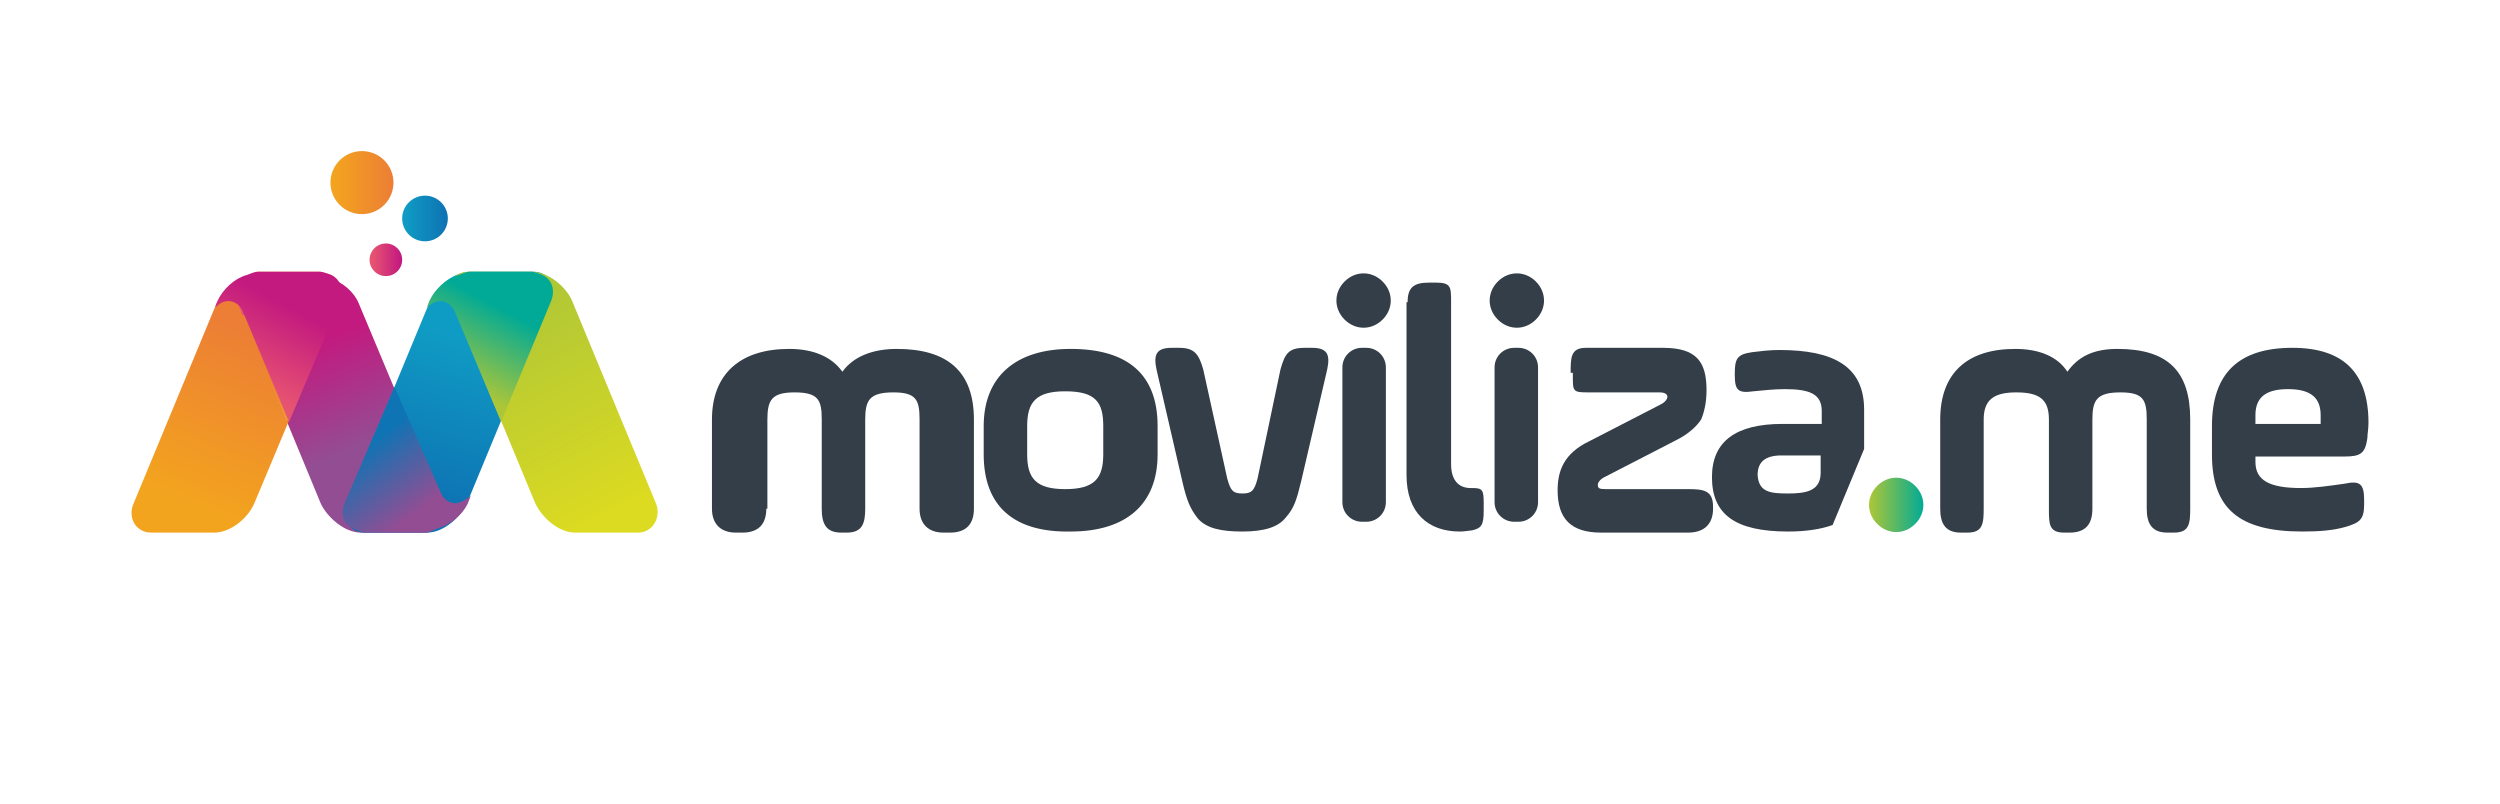 <?xml version="1.0" encoding="utf-8"?>
<!-- Generator: Adobe Illustrator 19.2.1, SVG Export Plug-In . SVG Version: 6.00 Build 0)  -->
<svg version="1.1" id="Layer_1" xmlns="http://www.w3.org/2000/svg" xmlns:xlink="http://www.w3.org/1999/xlink" x="0px" y="0px"
	 viewBox="0 0 230 74" style="enable-background:new 0 0 230 74;" xml:space="preserve">
<style type="text/css">
	.st0{fill:url(#SVGID_1_);}
	.st1{fill:url(#SVGID_2_);}
	.st2{fill:url(#SVGID_3_);}
	.st3{fill:url(#SVGID_4_);}
	.st4{fill:url(#SVGID_5_);}
	.st5{fill:url(#SVGID_6_);}
	.st6{fill:url(#SVGID_7_);}
	.st7{fill:url(#SVGID_8_);}
	.st8{fill:url(#SVGID_9_);}
	.st9{fill:url(#SVGID_10_);}
	.st10{fill:url(#SVGID_11_);}
	.st11{fill:url(#SVGID_12_);}
	.st12{fill:url(#SVGID_13_);}
	.st13{fill:url(#SVGID_14_);}
	.st14{fill:#333E48;}
	.st15{fill:url(#SVGID_15_);}
	.st16{fill:url(#SVGID_16_);}
	.st17{fill:url(#SVGID_17_);}
	.st18{fill:url(#SVGID_18_);}
</style>
<g>
	<linearGradient id="SVGID_1_" gradientUnits="userSpaceOnUse" x1="19.754" y1="44.396" x2="24.956" y2="34.648">
		<stop  offset="0" style="stop-color:#F3A41E"/>
		<stop  offset="1" style="stop-color:#EC7E35"/>
	</linearGradient>
	<path class="st0" d="M29.5,25.4h-0.1c0.3,0,0.7,0.1,1,0.2C30.1,25.4,29.8,25.4,29.5,25.4z"/>
	<linearGradient id="SVGID_2_" gradientUnits="userSpaceOnUse" x1="25.675" y1="29.335" x2="34.057" y2="45.956">
		<stop  offset="0" style="stop-color:#E75471"/>
		<stop  offset="1" style="stop-color:#C31A7F"/>
	</linearGradient>
	<polygon class="st1" points="23.7,25.4 23.7,25.4 23.7,25.4 	"/>
	<linearGradient id="SVGID_3_" gradientUnits="userSpaceOnUse" x1="28.999" y1="31.588" x2="33.013" y2="41.163">
		<stop  offset="0" style="stop-color:#C31A7F"/>
		<stop  offset="1" style="stop-color:#934D93"/>
	</linearGradient>
	<path class="st2" d="M40.7,46.3L33,27.9c-0.4-1-1.5-2-2.7-2.3c0.9,0.3,1.2,1.2,0.7,2.3l-4.6,10.9l3.1,7.5c0.6,1.3,2.2,2.7,3.7,2.7
		h5.8C40.6,49,41.3,47.7,40.7,46.3z"/>
	<linearGradient id="SVGID_4_" gradientUnits="userSpaceOnUse" x1="18.631" y1="44.078" x2="23.93" y2="34.148">
		<stop  offset="0" style="stop-color:#F3A41E"/>
		<stop  offset="1" style="stop-color:#EC7E35"/>
	</linearGradient>
	<path class="st3" d="M30.4,25.3c-0.3-0.1-0.7-0.3-1-0.3h-5.7c0,0,0,0,0,0L23,29h-0.7l4.2,9.9l4.6-11.1
		C31.6,26.7,31.2,25.7,30.4,25.3z"/>
	<linearGradient id="SVGID_5_" gradientUnits="userSpaceOnUse" x1="17.767" y1="46.479" x2="24.321" y2="30.901">
		<stop  offset="0" style="stop-color:#F3A41E"/>
		<stop  offset="1" style="stop-color:#EC7E35"/>
	</linearGradient>
	<path class="st4" d="M22.3,28.7l-0.4-0.9c-0.4-1-0.1-1.9,0.8-2.3c-1.1,0.3-2.2,1.2-2.7,2.3l-0.2,0.4l-7.5,18.1
		c-0.6,1.3,0.2,2.7,1.6,2.7h5.8c1.5,0,3.1-1.3,3.7-2.7l3.1-7.4L22.3,28.7z"/>
	<linearGradient id="SVGID_6_" gradientUnits="userSpaceOnUse" x1="25.211" y1="29.483" x2="33.449" y2="45.819">
		<stop  offset="0" style="stop-color:#E75471"/>
		<stop  offset="1" style="stop-color:#C31A7F"/>
	</linearGradient>
	<path class="st5" d="M22.7,25.5c0.3-0.1,0.7-0.2,1-0.2h0h-0.1C23.2,25.4,22.9,25.4,22.7,25.5z"/>
	<linearGradient id="SVGID_7_" gradientUnits="userSpaceOnUse" x1="21.765" y1="28.079" x2="22.76" y2="26.215">
		<stop  offset="0" style="stop-color:#E75471"/>
		<stop  offset="1" style="stop-color:#C31A7F"/>
	</linearGradient>
	<path class="st6" d="M22.7,25.5c0.3-0.1,0.7-0.2,1-0.2h0h-0.1C23.2,25.4,22.9,25.4,22.7,25.5z"/>
	<linearGradient id="SVGID_8_" gradientUnits="userSpaceOnUse" x1="14.58" y1="42.424" x2="19.945" y2="32.372">
		<stop  offset="0" style="stop-color:#F3A41E"/>
		<stop  offset="1" style="stop-color:#EC7E35"/>
	</linearGradient>
	<path class="st7" d="M21.9,27.9l0.4,1.1H23l0.7-3.5c-0.3,0-0.7,0.1-1,0.2C21.8,26,21.5,26.9,21.9,27.9z"/>
	<linearGradient id="SVGID_9_" gradientUnits="userSpaceOnUse" x1="24.471" y1="30.198" x2="33.034" y2="47.178">
		<stop  offset="0" style="stop-color:#E75471"/>
		<stop  offset="1" style="stop-color:#C31A7F"/>
	</linearGradient>
	<path class="st8" d="M21.9,27.9l0.4,1.1H23l0.7-3.5c-0.3,0-0.7,0.1-1,0.2C21.8,26,21.5,26.9,21.9,27.9z"/>
	<linearGradient id="SVGID_10_" gradientUnits="userSpaceOnUse" x1="43.019" y1="30.945" x2="38.827" y2="45.575">
		<stop  offset="0" style="stop-color:#0F9CC4"/>
		<stop  offset="1" style="stop-color:#0E74B4"/>
	</linearGradient>
	<path class="st9" d="M50.7,27.6c0.6-1.3-0.2-2.6-1.6-2.6h-5.8c-1.5,0-3.1,1.3-3.7,2.6l-7.7,18.6c-0.6,1.3,0.2,2.8,1.6,2.8h5.8
		c1.5,0,3.1-1.4,3.7-2.8L50.7,27.6z"/>
	<linearGradient id="SVGID_11_" gradientUnits="userSpaceOnUse" x1="56.083" y1="47.27" x2="46.002" y2="27.172">
		<stop  offset="0" style="stop-color:#DCDA21"/>
		<stop  offset="1" style="stop-color:#ADC637"/>
	</linearGradient>
	<path class="st10" d="M41.5,27.6c-0.6-1.3,0.2-2.6,1.6-2.6h5.8c1.5,0,3.1,1.3,3.7,2.6l7.7,18.6c0.6,1.3-0.2,2.8-1.6,2.8h-5.8
		c-1.5,0-3.1-1.4-3.7-2.8L41.5,27.6z"/>
	<linearGradient id="SVGID_12_" gradientUnits="userSpaceOnUse" x1="22.251" y1="35.132" x2="26.035" y2="28.039">
		<stop  offset="0" style="stop-color:#E75471"/>
		<stop  offset="1" style="stop-color:#C31A7F"/>
	</linearGradient>
	<path class="st11" d="M30.5,25.3c-0.3-0.1-0.8-0.3-1.1-0.3h-5.7c0,0,0,0,0,0c-0.3,0-0.7,0.2-1,0.3c-1.1,0.3-2.2,1.3-2.7,2.4
		l-0.2,0.5l0.1,0c0.3-0.3,0.7-0.5,1.1-0.5c0.7,0,1.2,0.5,1.4,1.1l4.2,10l4.7-11.1C31.7,26.7,31.3,25.7,30.5,25.3z"/>
	<linearGradient id="SVGID_13_" gradientUnits="userSpaceOnUse" x1="41.827" y1="35.136" x2="45.596" y2="28.073">
		<stop  offset="0" style="stop-color:#ADC637"/>
		<stop  offset="1" style="stop-color:#00AA96"/>
	</linearGradient>
	<path class="st12" d="M49.9,25.3c-0.3-0.1-0.7-0.3-1-0.3h-5.7c0,0,0,0,0,0c-0.3,0-0.7,0.2-1,0.3c-1.1,0.3-2.2,1.3-2.7,2.4l-0.2,0.5
		l0.1,0c0.3-0.3,0.7-0.5,1.1-0.5c0.7,0,1.2,0.5,1.4,1.1l4.2,10l4.6-11.1C51.1,26.7,50.8,25.7,49.9,25.3z"/>
	<linearGradient id="SVGID_14_" gradientUnits="userSpaceOnUse" x1="33.517" y1="41.14" x2="38.18" y2="47.314">
		<stop  offset="0" style="stop-color:#0E74B4"/>
		<stop  offset="1" style="stop-color:#934D93"/>
	</linearGradient>
	<path class="st13" d="M32.5,48.6c0.3,0.1,0.7,0.4,1,0.4h5.7c0,0,0,0,0,0c0.3,0,0.8-0.3,1.1-0.4c1.1-0.3,2.2-1.2,2.7-2.2l0.2-0.5
		l0.1-0.3c-0.3,0.3-1,0.7-1.4,0.7c-0.7,0-1.2-0.5-1.4-1.1l-4.2-9.6l-4.6,10.7C31.3,47.3,31.6,48.3,32.5,48.6z"/>
	<path class="st14" d="M70.5,46.8c0,1.4-0.7,2.2-2.2,2.2h-0.6c-1.4,0-2.2-0.8-2.2-2.2v-8.2c0-4.2,2.6-6.5,7.1-6.5
		c2.2,0,3.9,0.7,4.9,2.1c1-1.4,2.8-2.1,5-2.1c4.7,0,7.1,2.1,7.1,6.5v8.2c0,1.4-0.7,2.2-2.2,2.2h-0.6c-1.4,0-2.2-0.8-2.2-2.2v-8.2
		c0-1.8-0.3-2.5-2.4-2.5c-2.2,0-2.6,0.7-2.6,2.5v8.2c0,1.4-0.3,2.2-1.7,2.2h-0.5c-1.4,0-1.8-0.8-1.8-2.2v-8.2c0-1.8-0.3-2.5-2.5-2.5
		c-2.1,0-2.5,0.7-2.5,2.5V46.8z"/>
	<path class="st14" d="M90.5,41.8v-2.6c0-4.6,3-7.1,8-7.1c5.2,0,8,2.3,8,7.1v2.6c0,4.6-2.9,7.1-8,7.1C93.3,49,90.5,46.6,90.5,41.8z
		 M101.5,39.2c0-2.2-0.7-3.2-3.5-3.2c-2.7,0-3.5,1-3.5,3.2v2.6c0,2.2,0.8,3.2,3.5,3.2c2.7,0,3.5-1,3.5-3.2V39.2z"/>
	<path class="st14" d="M112.9,44c0.3,1.1,0.5,1.4,1.4,1.4c0.8,0,1.1-0.2,1.4-1.4l2.1-10c0.4-1.4,0.7-2,2.2-2h0.7
		c1.4,0,1.7,0.6,1.4,2l-2.4,10.3c-0.4,1.6-0.6,2.4-1.4,3.3c-0.7,0.9-2,1.3-4,1.3c-2,0-3.3-0.3-4.1-1.2c-0.7-0.9-1-1.6-1.4-3.3
		L106.4,34c-0.3-1.4,0-2,1.4-2h0.7c1.4,0,1.8,0.6,2.2,2L112.9,44z"/>
	<path class="st14" d="M123.7,25.9c1-1,2.5-1,3.5,0c1,1,1,2.5,0,3.5c-1,1-2.5,1-3.5,0C122.7,28.4,122.7,26.9,123.7,25.9z
		 M127.5,46.2c0,1-0.8,1.8-1.8,1.8h-0.4c-1,0-1.8-0.8-1.8-1.8V33.8c0-1,0.8-1.8,1.8-1.8h0.4c1,0,1.8,0.8,1.8,1.8V46.2z"/>
	<path class="st14" d="M129.5,27.8c0-1.4,0.6-1.8,2-1.8h0.6c1.4,0,1.4,0.4,1.4,1.8v14.9c0,1.6,0.8,2.2,1.8,2.2h0.2
		c0.9,0,1,0.2,1,1.4V47c0,1.3-0.2,1.6-1.1,1.8c-0.2,0-0.6,0.1-1.1,0.1c-2.9,0-4.9-1.7-4.9-5.2V27.8z"/>
	<path class="st14" d="M137.8,25.9c1-1,2.5-1,3.5,0c1,1,1,2.5,0,3.5c-1,1-2.5,1-3.5,0C136.8,28.4,136.8,26.9,137.8,25.9z
		 M141.5,46.2c0,1-0.8,1.8-1.8,1.8h-0.4c-1,0-1.8-0.8-1.8-1.8V33.8c0-1,0.8-1.8,1.8-1.8h0.4c1,0,1.8,0.8,1.8,1.8V46.2z"/>
	<path class="st14" d="M144.5,34.3c0-1.4,0-2.3,1.4-2.3h7.1c3.1,0,4,1.3,4,3.9c0,1.1-0.2,2-0.5,2.7c-0.4,0.6-1.1,1.3-2.3,1.9
		l-6.6,3.4c-0.4,0.2-0.6,0.5-0.6,0.7c0,0.3,0.1,0.4,0.7,0.4h7.6c1.4,0,2.3,0.1,2.3,1.6v0.2c0,1.4-0.8,2.2-2.3,2.2h-8
		c-2.8,0-4-1.3-4-3.9c0-1.8,0.6-3.4,2.9-4.5l6.6-3.4c0.4-0.2,0.6-0.5,0.6-0.7c0-0.2-0.2-0.4-0.7-0.4h-6.6c-1.4,0-1.4-0.1-1.4-1.5
		V34.3z"/>
	<path class="st14" d="M217.8,40.3c-0.2,1.4-0.6,1.7-2.1,1.7h-8.2v0.5c0,1.7,1.3,2.4,4.2,2.4c1.2,0,2.6-0.2,4-0.4
		c1.4-0.3,1.8,0,1.8,1.5v0.4c0,1.4-0.4,1.7-1.8,2.1c-1.1,0.3-2.3,0.4-3.9,0.4c-5.8,0-8.3-2.1-8.3-7.1v-2.6c0-4.8,2.4-7.2,7.4-7.2
		c4.7,0,7,2.3,7,6.9C217.9,39.5,217.8,39.9,217.8,40.3z M207.5,39h6v-0.8c0-1.6-0.9-2.4-3-2.4c-2.1,0-3,0.8-3,2.4V39z"/>
	<path class="st14" d="M171.5,41.3v-3.6c0-4-2.8-5.5-7.8-5.5c-0.9,0-1.7,0.1-2.5,0.2c-1.4,0.2-1.6,0.6-1.6,2v0.1
		c0,1.4,0.3,1.7,1.7,1.5c1-0.1,2-0.2,2.9-0.2c2.2,0,3.4,0.4,3.4,2V39H164c-4.3,0-6.5,1.6-6.5,4.9c0,3.4,2.1,5,7,5
		c1.6,0,3-0.2,4.1-0.6L171.5,41.3z M167.5,43.5c0,1.7-1.4,1.9-3,1.9c-1.6,0-2.7-0.1-2.8-1.7c0-1.2,0.7-1.8,2.2-1.8h3.6V43.5z"/>
	<linearGradient id="SVGID_15_" gradientUnits="userSpaceOnUse" x1="171.968" y1="46.472" x2="177.006" y2="46.472">
		<stop  offset="0" style="stop-color:#ADC637"/>
		<stop  offset="1" style="stop-color:#00AA96"/>
	</linearGradient>
	<path class="st15" d="M172.7,44.7c1-1,2.5-1,3.5,0c1,1,1,2.5,0,3.5c-1,1-2.5,1-3.5,0C171.7,47.2,171.7,45.7,172.7,44.7z"/>
	<path class="st14" d="M182.5,46.8c0,1.4-0.1,2.2-1.5,2.2h-0.6c-1.4,0-1.9-0.8-1.9-2.2v-8.2c0-4.2,2.4-6.5,6.9-6.5
		c2.2,0,3.9,0.7,4.8,2.1c1-1.4,2.4-2.1,4.6-2.1c4.7,0,6.7,2.1,6.7,6.5v8.2c0,1.4-0.1,2.2-1.5,2.2h-0.6c-1.4,0-1.9-0.8-1.9-2.2v-8.2
		c0-1.8-0.3-2.5-2.4-2.5c-2.2,0-2.6,0.7-2.6,2.5v8.2c0,1.4-0.6,2.2-2.1,2.2h-0.5c-1.4,0-1.4-0.8-1.4-2.2v-8.2c0-1.8-0.8-2.5-3-2.5
		c-2.1,0-3,0.7-3,2.5V46.8z"/>
	<linearGradient id="SVGID_16_" gradientUnits="userSpaceOnUse" x1="34.211" y1="23.895" x2="36.843" y2="23.895">
		<stop  offset="0" style="stop-color:#E75471"/>
		<stop  offset="1" style="stop-color:#C31A7F"/>
	</linearGradient>
	<circle class="st16" cx="35.5" cy="23.9" r="1.5"/>
	<linearGradient id="SVGID_17_" gradientUnits="userSpaceOnUse" x1="37.162" y1="20.054" x2="41.013" y2="20.054">
		<stop  offset="0" style="stop-color:#0F9CC4"/>
		<stop  offset="1" style="stop-color:#0E74B4"/>
	</linearGradient>
	<circle class="st17" cx="39.1" cy="20.1" r="2.1"/>
	<linearGradient id="SVGID_18_" gradientUnits="userSpaceOnUse" x1="30.66" y1="16.845" x2="36.197" y2="16.845">
		<stop  offset="0" style="stop-color:#F3A41E"/>
		<stop  offset="1" style="stop-color:#EC7E35"/>
	</linearGradient>
	<circle class="st18" cx="33.3" cy="16.8" r="2.9"/>
</g>
</svg>
